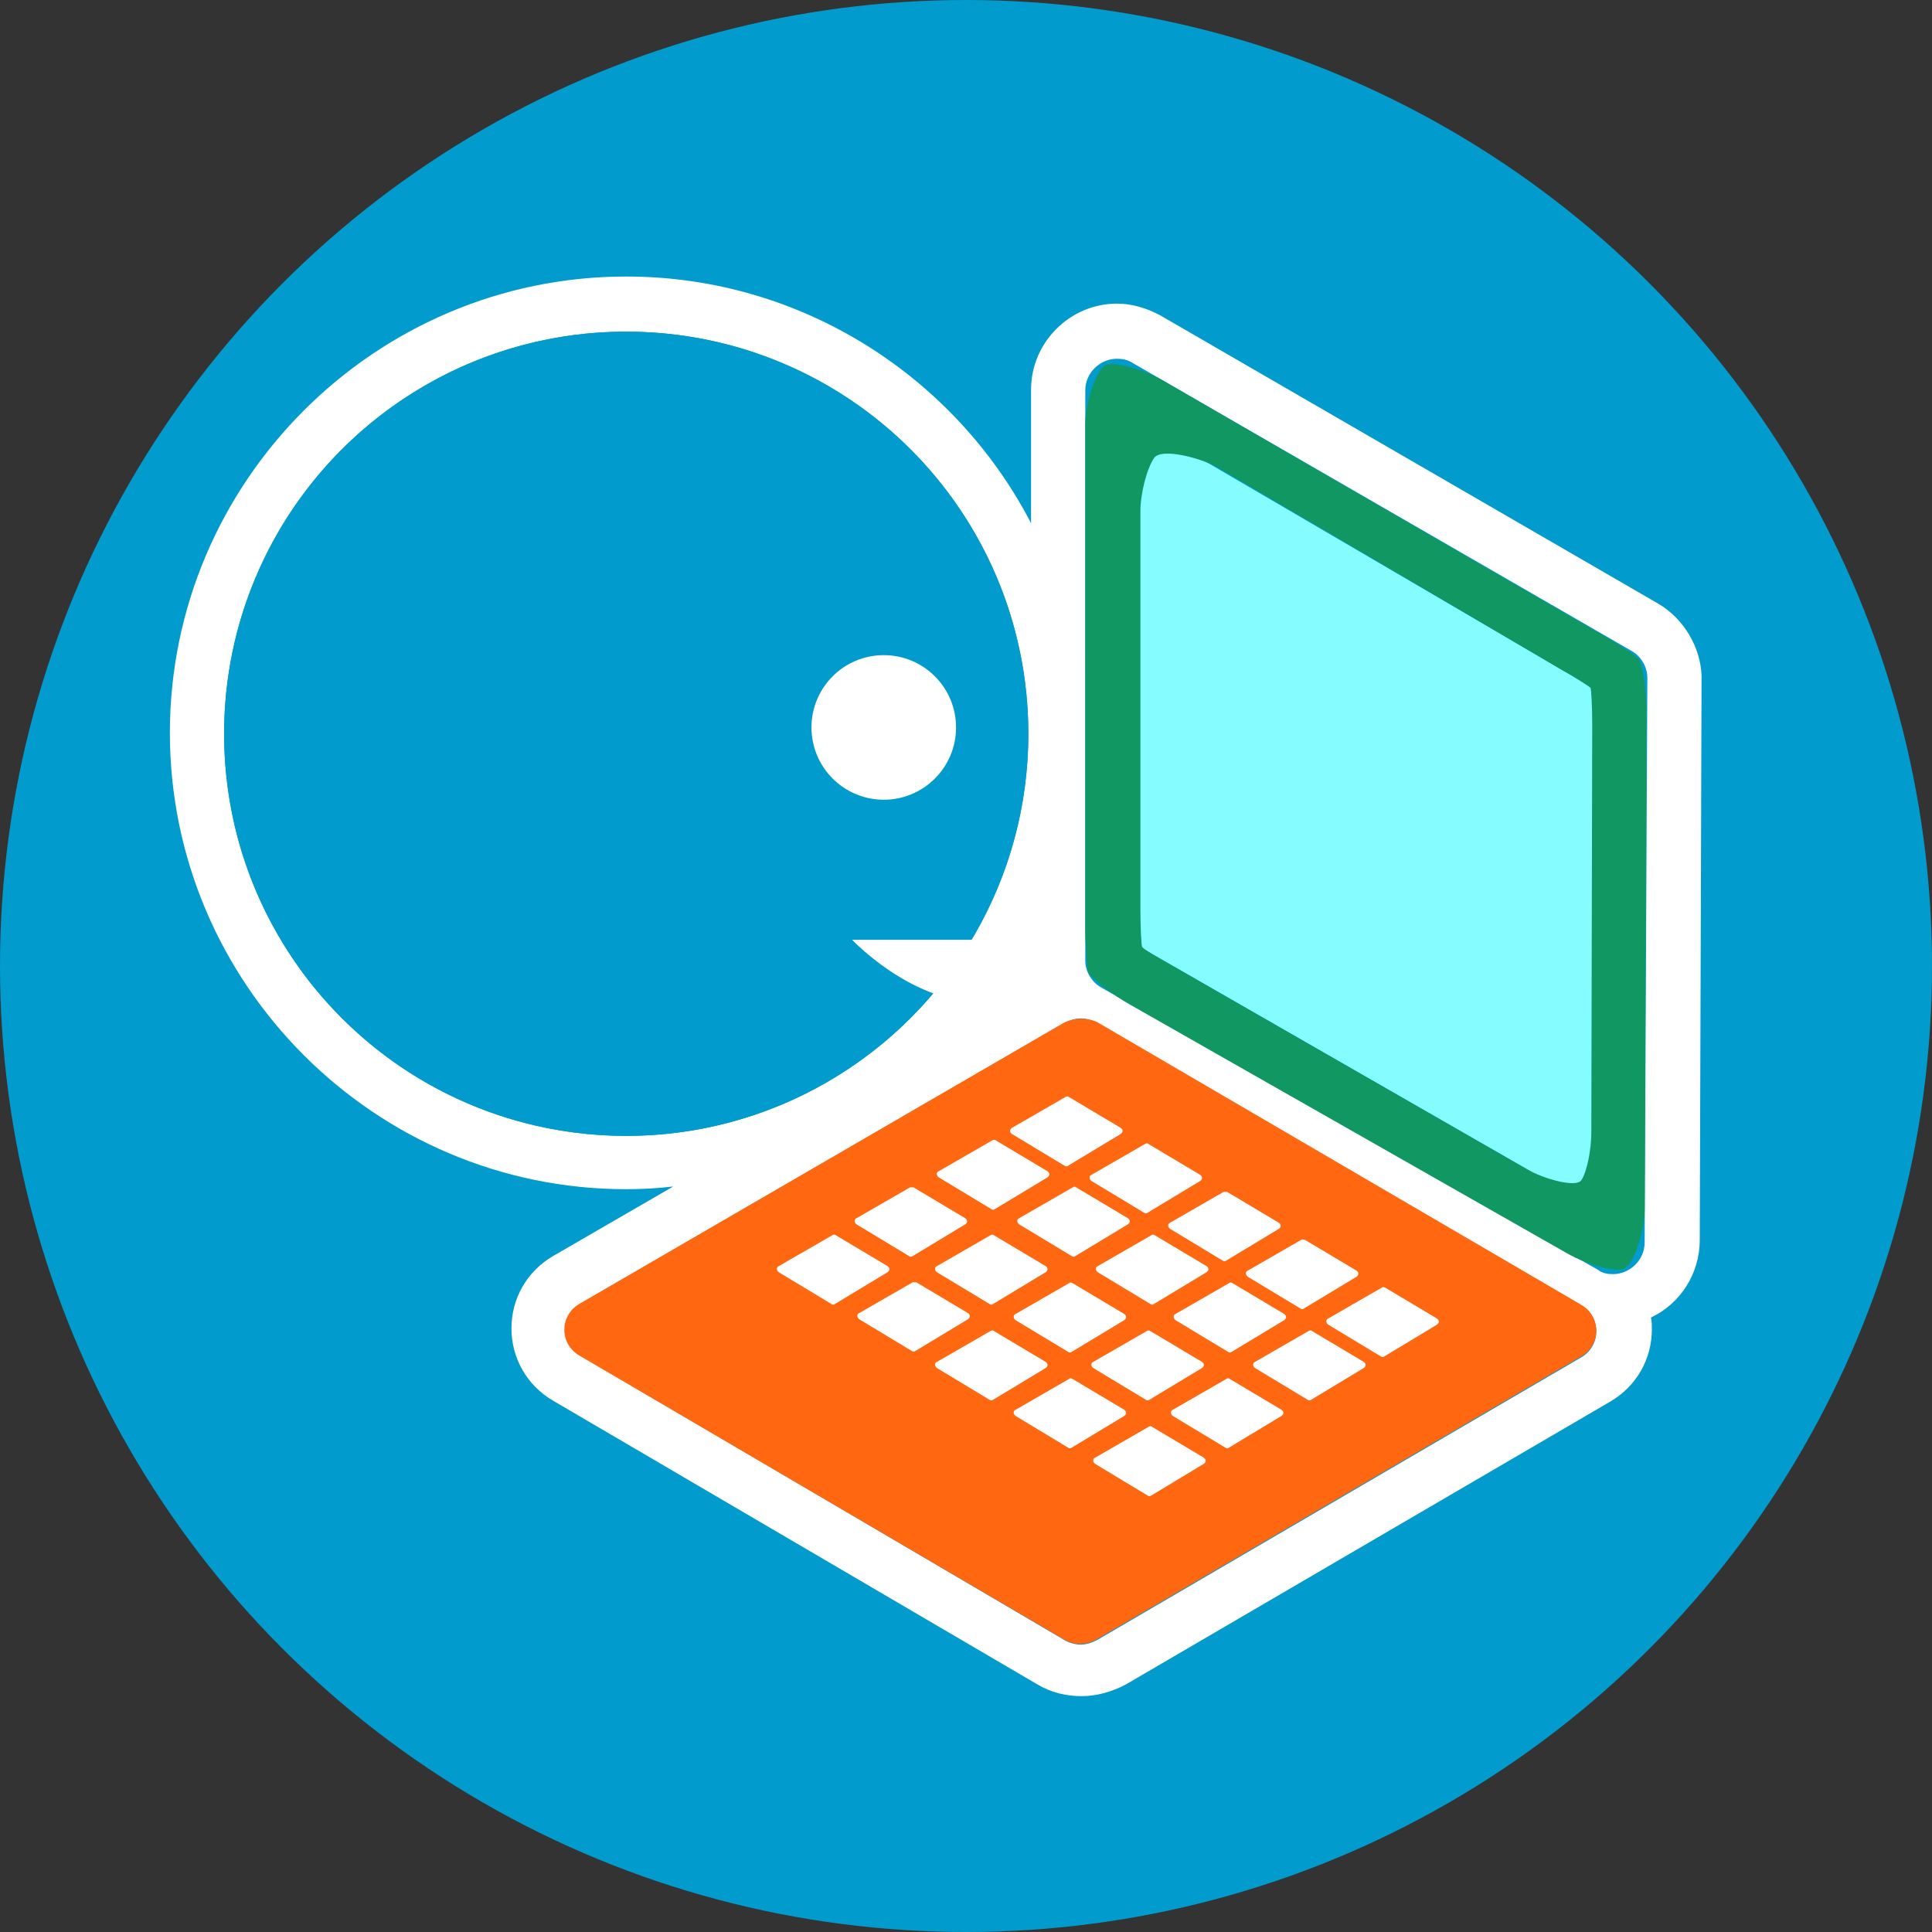 <?xml version="1.0" encoding="utf-8"?>
<!-- Generator: Adobe Illustrator 23.0.6, SVG Export Plug-In . SVG Version: 6.00 Build 0)  -->
<svg version="1.1" id="Layer_1" xmlns="http://www.w3.org/2000/svg" xmlns:xlink="http://www.w3.org/1999/xlink" x="0px" y="0px"
	 viewBox="0 0 213.8 213.8" style="enable-background:new 0 0 213.8 213.8;" xml:space="preserve">
<rect x="0" y="0" width="213.8" height="213.8" fill="#333333" stroke="none"/>
<style type="text/css">
	.st0{fill:#019BCD;}
	.st1{fill:#FFFFFF;}
	.st2{display:none;fill:none;stroke:#FFFFFF;stroke-width:12;stroke-linejoin:round;stroke-miterlimit:10;}
	.st3{fill:#FF6711;}
	.st4{fill:#85FCFF;}
	.st5{fill:#109762;}
</style>
<circle class="st0" cx="106.9" cy="106.9" r="106.9"/>
<path class="st1" d="M183.5,66.8l-55.1-31.9c-1.5-0.8-3.1-1.3-4.8-1.3l0,0c-5.2,0-9.5,4.3-9.5,9.5v14.8
	c-8.4-16.2-25.4-27.3-44.8-27.3c-27.8,0-50.5,22.7-50.5,50.5s22.7,50.5,50.5,50.5c1.8,0,3.5-0.1,5.2-0.3L61.2,139
	c-2.9,1.7-4.6,4.7-4.6,8s1.7,6.3,4.6,8l53.6,31.4c1.5,0.9,3.2,1.3,4.9,1.3c1.7,0,3.4-0.5,4.9-1.3l53.6-31.3c2.9-1.7,4.6-4.7,4.6-8
	c0-0.4,0-0.8-0.1-1.3c3.2-1.5,5.4-4.8,5.4-8.6l0.2-62.4C188.2,71.7,186.4,68.5,183.5,66.8z M69.3,125.7c-24.6,0-44.5-19.9-44.5-44.5
	s19.9-44.5,44.5-44.5s44.5,19.9,44.5,44.5S93.8,125.7,69.3,125.7z M175,150.2l-53.6,31.3c-0.6,0.3-1.2,0.5-1.8,0.5
	c-0.6,0-1.3-0.2-1.8-0.5L64.2,150c-2.2-1.3-2.2-4.4,0-5.7l53.6-31.1c0.6-0.3,1.2-0.5,1.8-0.5c0.6,0,1.3,0.2,1.8,0.5l53.6,31.3
	C177.2,145.8,177.2,148.9,175,150.2z M182,137.5c0,2-1.7,3.5-3.5,3.5c-0.6,0-1.2-0.1-1.7-0.5l-54.9-31.2c-1.1-0.6-1.8-1.8-1.8-3
	V43.2c0-2,1.7-3.5,3.5-3.5c0.6,0,1.2,0.1,1.8,0.5L180.5,72c1.1,0.6,1.8,1.8,1.8,3L182,137.5z"/>
<path class="st2" d="M113.8,81.2c0,24.6-19.9,44.5-44.5,44.5s-44.5-19.9-44.5-44.5s19.9-44.5,44.5-44.5S113.8,56.6,113.8,81.2z
	 M119.6,112.2l-60.3,35l60.3,35.4l60.3-35.2L119.6,112.2z M126.5,105l45.7,26.2c1.7,1,3.9-0.3,3.9-2.3l0.1-52.4
	c0-0.3-0.2-0.6-0.4-0.7l-44.5-26c-2.3-1.4-5.3,0.3-5.3,3v51.4C126.1,104.6,126.2,104.9,126.5,105z M182.2,75.1l-0.2,62.4
	c0,2.7-2.9,4.4-5.2,3l-54.9-31.2c-1.1-0.6-1.8-1.8-1.8-3V43.2c0-2.7,2.9-4.4,5.3-3L180.5,72C181.5,72.6,182.2,73.8,182.2,75.1z
	 M176.2,76.6c0-0.3-0.2-0.6-0.4-0.7l-44.5-26c-2.3-1.4-5.3,0.3-5.3,3v51.4c0,0.3,0.2,0.6,0.4,0.7l45.7,26.2c1.7,1,3.9-0.3,3.9-2.3
	L176.2,76.6z"/>
<circle class="st0" cx="69.3" cy="81.2" r="44.5"/>
<g>
	<path class="st3" d="M117.7,113.2l-53.6,31.1c-2.2,1.3-2.2,4.4,0,5.7l53.6,31.4c1.1,0.7,2.5,0.7,3.7,0l53.6-31.3
		c2.2-1.3,2.2-4.4,0-5.7l-53.6-31.3C120.3,112.6,118.9,112.6,117.7,113.2z"/>
</g>
<g>
	<path class="st4" d="M126.1,104.3V52.9c0-2.7,2.9-4.4,5.3-3l44.5,26c0.3,0.1,0.4,0.4,0.4,0.7l-0.1,52.4c0,2-2.2,3.2-3.9,2.3
		L126.5,105C126.2,104.9,126.1,104.6,126.1,104.3z"/>
</g>
<g>
	<g>
		<path class="st5" d="M181.3,72.9c-0.5-0.5-2.3-1.7-4.1-2.7L128.5,42c-1.8-1-4.4-1.8-5.8-1.7s-2.6,4.5-2.6,6.6v55.7
			c0,2,0.2,4.2,0.3,4.9c0.2,0.7,2.9,2.7,4.7,3.7l48.5,27.6c1.8,1,4.4,1.8,5.8,1.7c1.4-0.1,2.6-4.5,2.6-6.6l0.2-55
			C182.2,76.7,181.8,73.4,181.3,72.9z M176.1,125.3c0,2-0.5,4.4-1.1,5.3s-4.3-0.2-6-1.2l-39.2-22.5c-1.8-1-3.3-1.9-3.4-2.1
			c-0.1-0.1-0.2-2.2-0.2-4.2v-44c0-2,0.7-4.7,1.5-5.9c0.8-1.2,5.2,0,7,1L172.6,74c1.8,1,3.3,2,3.4,2.1c0.1,0.1,0.2,2.2,0.2,4.2
			L176.1,125.3z"/>
	</g>
</g>
<circle class="st1" cx="97.8" cy="80.5" r="8"/>
<path class="st1" d="M109.5,104H94.3c0,0,6.3,6.7,13.8,6.9S109.5,104,109.5,104z"/>
<path class="st1" d="M118.3,121.4l5.7,3.4c0.3,0.2,0.3,0.5,0,0.7l-5.8,3.5c-0.1,0.1-0.3,0.1-0.4,0l-5.8-3.5c-0.3-0.2-0.3-0.5,0-0.7
	l5.9-3.4C118,121.3,118.2,121.3,118.3,121.4z M126.7,126.6l-5.9,3.4c-0.3,0.1-0.3,0.5,0,0.7l5.8,3.5c0.1,0.1,0.3,0.1,0.4,0l5.8-3.5
	c0.3-0.2,0.3-0.5,0-0.7l-5.7-3.4C127,126.5,126.9,126.5,126.7,126.6z M135.4,131.9l-5.9,3.4c-0.3,0.1-0.3,0.5,0,0.7l5.8,3.5
	c0.1,0.1,0.3,0.1,0.4,0l5.8-3.5c0.3-0.2,0.3-0.5,0-0.7l-5.7-3.4C135.7,131.9,135.5,131.9,135.4,131.9z M144,137.2l-5.9,3.4
	c-0.3,0.1-0.3,0.5,0,0.7l5.8,3.5c0.1,0.1,0.3,0.1,0.4,0l5.8-3.5c0.3-0.2,0.3-0.5,0-0.7l-5.7-3.4C144.3,137.2,144.2,137.1,144,137.2z
	 M152.9,142.5l-5.9,3.4c-0.3,0.1-0.3,0.5,0,0.7l5.8,3.5c0.1,0.1,0.3,0.1,0.4,0l5.8-3.5c0.3-0.2,0.3-0.5,0-0.7l-5.7-3.4
	C153.1,142.4,153,142.4,152.9,142.5z M109.8,126.2l-5.9,3.4c-0.3,0.1-0.3,0.5,0,0.7l5.8,3.5c0.1,0.1,0.3,0.1,0.4,0l5.8-3.5
	c0.3-0.2,0.3-0.5,0-0.7l-5.7-3.4C110.1,126.1,110,126.1,109.8,126.2z M118.7,131.4l-5.9,3.4c-0.3,0.1-0.3,0.5,0,0.7l5.8,3.5
	c0.1,0.1,0.3,0.1,0.4,0l5.8-3.5c0.3-0.2,0.3-0.5,0-0.7l-5.7-3.4C119,131.3,118.8,131.3,118.7,131.4z M127.4,136.7l-5.9,3.4
	c-0.3,0.1-0.3,0.5,0,0.7l5.8,3.5c0.1,0.1,0.3,0.1,0.4,0l5.8-3.5c0.3-0.2,0.3-0.5,0-0.7l-5.7-3.4
	C127.6,136.6,127.5,136.6,127.4,136.7z M136,142l-5.9,3.4c-0.3,0.1-0.3,0.5,0,0.7l5.8,3.5c0.1,0.1,0.3,0.1,0.4,0l5.8-3.5
	c0.3-0.2,0.3-0.5,0-0.7l-5.7-3.4C136.3,141.9,136.1,141.9,136,142z M144.8,147.3l-5.9,3.4c-0.3,0.1-0.3,0.5,0,0.7l5.8,3.5
	c0.1,0.1,0.3,0.1,0.4,0l5.8-3.5c0.3-0.2,0.3-0.5,0-0.7l-5.7-3.4C145.1,147.2,144.9,147.2,144.8,147.3z M100.7,131.4l-5.9,3.4
	c-0.3,0.1-0.3,0.5,0,0.7l5.8,3.5c0.1,0.1,0.3,0.1,0.4,0l5.8-3.5c0.3-0.2,0.3-0.5,0-0.7l-5.7-3.4C101,131.4,100.9,131.4,100.7,131.4z
	 M109.6,136.7l-5.9,3.4c-0.3,0.1-0.3,0.5,0,0.7l5.8,3.5c0.1,0.1,0.3,0.1,0.4,0l5.8-3.5c0.3-0.2,0.3-0.5,0-0.7l-5.7-3.4
	C109.9,136.6,109.7,136.6,109.6,136.7z M118.3,142l-5.9,3.4c-0.3,0.1-0.3,0.5,0,0.7l5.8,3.5c0.1,0.1,0.3,0.1,0.4,0l5.8-3.5
	c0.3-0.2,0.3-0.5,0-0.7l-5.7-3.4C118.5,141.9,118.4,141.9,118.3,142z M126.9,147.3l-5.9,3.4c-0.3,0.1-0.3,0.5,0,0.7l5.8,3.5
	c0.1,0.1,0.3,0.1,0.4,0l5.8-3.5c0.3-0.2,0.3-0.5,0-0.7l-5.7-3.4C127.2,147.2,127,147.2,126.9,147.3z M135.7,152.6l-5.9,3.4
	c-0.3,0.1-0.3,0.5,0,0.7l5.8,3.5c0.1,0.1,0.3,0.1,0.4,0l5.8-3.5c0.3-0.2,0.3-0.5,0-0.7l-5.7-3.4C136,152.5,135.8,152.5,135.7,152.6z
	 M92.1,136.7l-5.9,3.4c-0.3,0.1-0.3,0.5,0,0.7l5.8,3.5c0.1,0.1,0.3,0.1,0.4,0l5.8-3.5c0.3-0.2,0.3-0.5,0-0.7l-5.7-3.4
	C92.4,136.6,92.2,136.6,92.1,136.7z M101,141.9l-5.9,3.4c-0.3,0.1-0.3,0.5,0,0.7l5.8,3.5c0.1,0.1,0.3,0.1,0.4,0l5.8-3.5
	c0.3-0.2,0.3-0.5,0-0.7l-5.7-3.4C101.3,141.9,101.1,141.9,101,141.9z M109.6,147.3l-5.9,3.4c-0.3,0.1-0.3,0.5,0,0.7l5.8,3.5
	c0.1,0.1,0.3,0.1,0.4,0l5.8-3.5c0.3-0.2,0.3-0.5,0-0.7l-5.7-3.4C109.9,147.2,109.8,147.2,109.6,147.3z M118.3,152.6l-5.9,3.4
	c-0.3,0.1-0.3,0.5,0,0.7l5.8,3.5c0.1,0.1,0.3,0.1,0.4,0l5.8-3.5c0.3-0.2,0.3-0.5,0-0.7l-5.7-3.4
	C118.5,152.5,118.4,152.5,118.3,152.6z M127.1,157.9l-5.9,3.4c-0.3,0.1-0.3,0.5,0,0.7l5.8,3.5c0.1,0.1,0.3,0.1,0.4,0l5.8-3.5
	c0.3-0.2,0.3-0.5,0-0.7l-5.7-3.4C127.4,157.8,127.2,157.8,127.1,157.9z"/>
</svg>
